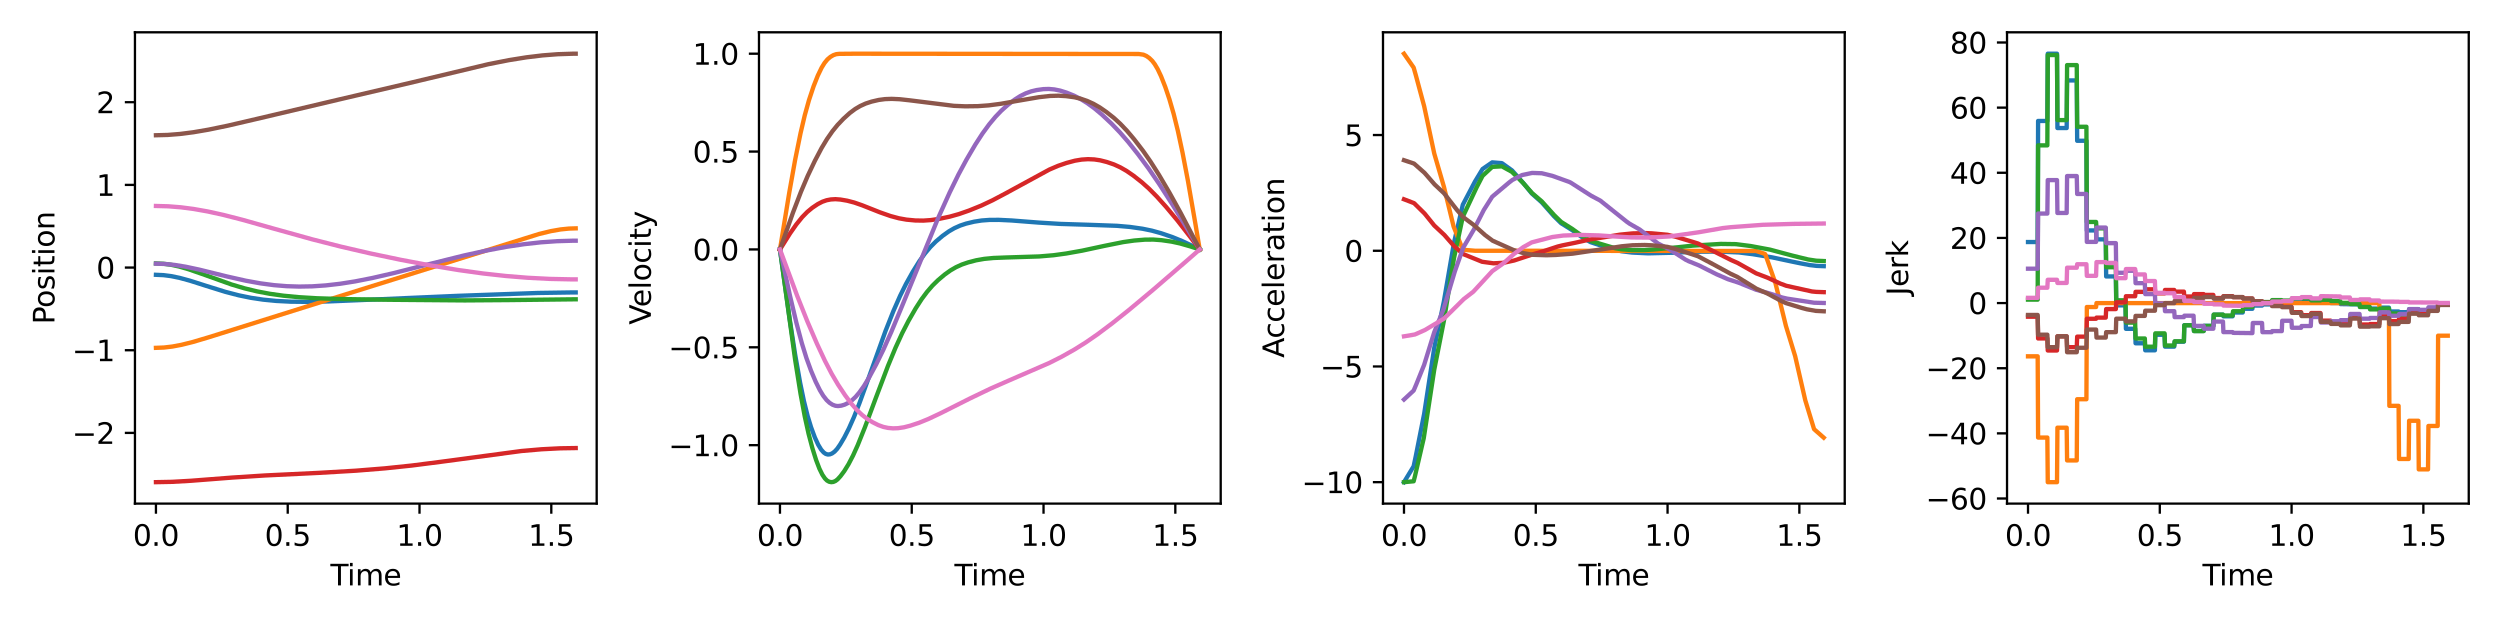 <?xml version="1.0" encoding="utf-8" standalone="no"?>
<!DOCTYPE svg PUBLIC "-//W3C//DTD SVG 1.1//EN"
  "http://www.w3.org/Graphics/SVG/1.1/DTD/svg11.dtd">
<svg xmlns:xlink="http://www.w3.org/1999/xlink" width="864pt" height="216pt" viewBox="0 0 864 216" xmlns="http://www.w3.org/2000/svg" version="1.1">
 <defs>
  <style type="text/css">*{stroke-linejoin: round; stroke-linecap: butt}</style>
 </defs>
 <g id="figure_1">
  <g id="patch_1">
   <path d="M 0 216 
L 864 216 
L 864 0 
L 0 0 
z
" style="fill: #ffffff"/>
  </g>
  <g id="axes_1">
   <g id="patch_2">
    <path d="M 46.64 174.04 
L 206.213 174.04 
L 206.213 11.159 
L 46.64 11.159 
z
" style="fill: #ffffff"/>
   </g>
   <g id="matplotlib.axis_1">
    <g id="xtick_1">
     <g id="line2d_1">
      <defs>
       <path id="m85aedbc8dd" d="M 0 0 
L 0 3.5 
" style="stroke: #000000; stroke-width: 0.8"/>
      </defs>
      <g>
       <use xlink:href="#m85aedbc8dd" x="53.893" y="174.04" style="stroke: #000000; stroke-width: 0.8"/>
      </g>
     </g>
     <g id="text_1">
      <!-- 0.0 -->
      <g transform="translate(45.942 188.638)scale(0.1 -0.1)">
       <defs>
        <path id="DejaVuSans-30" d="M 2034 4250 
Q 1547 4250 1301 3770 
Q 1056 3291 1056 2328 
Q 1056 1369 1301 889 
Q 1547 409 2034 409 
Q 2525 409 2770 889 
Q 3016 1369 3016 2328 
Q 3016 3291 2770 3770 
Q 2525 4250 2034 4250 
z
M 2034 4750 
Q 2819 4750 3233 4129 
Q 3647 3509 3647 2328 
Q 3647 1150 3233 529 
Q 2819 -91 2034 -91 
Q 1250 -91 836 529 
Q 422 1150 422 2328 
Q 422 3509 836 4129 
Q 1250 4750 2034 4750 
z
" transform="scale(0.016)"/>
        <path id="DejaVuSans-2e" d="M 684 794 
L 1344 794 
L 1344 0 
L 684 0 
L 684 794 
z
" transform="scale(0.016)"/>
       </defs>
       <use xlink:href="#DejaVuSans-30"/>
       <use xlink:href="#DejaVuSans-2e" x="63.623"/>
       <use xlink:href="#DejaVuSans-30" x="95.41"/>
      </g>
     </g>
    </g>
    <g id="xtick_2">
     <g id="line2d_2">
      <g>
       <use xlink:href="#m85aedbc8dd" x="99.438" y="174.04" style="stroke: #000000; stroke-width: 0.8"/>
      </g>
     </g>
     <g id="text_2">
      <!-- 0.5 -->
      <g transform="translate(91.486 188.638)scale(0.1 -0.1)">
       <defs>
        <path id="DejaVuSans-35" d="M 691 4666 
L 3169 4666 
L 3169 4134 
L 1269 4134 
L 1269 2991 
Q 1406 3038 1543 3061 
Q 1681 3084 1819 3084 
Q 2600 3084 3056 2656 
Q 3513 2228 3513 1497 
Q 3513 744 3044 326 
Q 2575 -91 1722 -91 
Q 1428 -91 1123 -41 
Q 819 9 494 109 
L 494 744 
Q 775 591 1075 516 
Q 1375 441 1709 441 
Q 2250 441 2565 725 
Q 2881 1009 2881 1497 
Q 2881 1984 2565 2268 
Q 2250 2553 1709 2553 
Q 1456 2553 1204 2497 
Q 953 2441 691 2322 
L 691 4666 
z
" transform="scale(0.016)"/>
       </defs>
       <use xlink:href="#DejaVuSans-30"/>
       <use xlink:href="#DejaVuSans-2e" x="63.623"/>
       <use xlink:href="#DejaVuSans-35" x="95.41"/>
      </g>
     </g>
    </g>
    <g id="xtick_3">
     <g id="line2d_3">
      <g>
       <use xlink:href="#m85aedbc8dd" x="144.982" y="174.04" style="stroke: #000000; stroke-width: 0.8"/>
      </g>
     </g>
     <g id="text_3">
      <!-- 1.0 -->
      <g transform="translate(137.031 188.638)scale(0.1 -0.1)">
       <defs>
        <path id="DejaVuSans-31" d="M 794 531 
L 1825 531 
L 1825 4091 
L 703 3866 
L 703 4441 
L 1819 4666 
L 2450 4666 
L 2450 531 
L 3481 531 
L 3481 0 
L 794 0 
L 794 531 
z
" transform="scale(0.016)"/>
       </defs>
       <use xlink:href="#DejaVuSans-31"/>
       <use xlink:href="#DejaVuSans-2e" x="63.623"/>
       <use xlink:href="#DejaVuSans-30" x="95.41"/>
      </g>
     </g>
    </g>
    <g id="xtick_4">
     <g id="line2d_4">
      <g>
       <use xlink:href="#m85aedbc8dd" x="190.527" y="174.04" style="stroke: #000000; stroke-width: 0.8"/>
      </g>
     </g>
     <g id="text_4">
      <!-- 1.5 -->
      <g transform="translate(182.576 188.638)scale(0.1 -0.1)">
       <use xlink:href="#DejaVuSans-31"/>
       <use xlink:href="#DejaVuSans-2e" x="63.623"/>
       <use xlink:href="#DejaVuSans-35" x="95.41"/>
      </g>
     </g>
    </g>
    <g id="text_5">
     <!-- Time -->
     <g transform="translate(114.193 202.317)scale(0.1 -0.1)">
      <defs>
       <path id="DejaVuSans-54" d="M -19 4666 
L 3928 4666 
L 3928 4134 
L 2272 4134 
L 2272 0 
L 1638 0 
L 1638 4134 
L -19 4134 
L -19 4666 
z
" transform="scale(0.016)"/>
       <path id="DejaVuSans-69" d="M 603 3500 
L 1178 3500 
L 1178 0 
L 603 0 
L 603 3500 
z
M 603 4863 
L 1178 4863 
L 1178 4134 
L 603 4134 
L 603 4863 
z
" transform="scale(0.016)"/>
       <path id="DejaVuSans-6d" d="M 3328 2828 
Q 3544 3216 3844 3400 
Q 4144 3584 4550 3584 
Q 5097 3584 5394 3201 
Q 5691 2819 5691 2113 
L 5691 0 
L 5113 0 
L 5113 2094 
Q 5113 2597 4934 2840 
Q 4756 3084 4391 3084 
Q 3944 3084 3684 2787 
Q 3425 2491 3425 1978 
L 3425 0 
L 2847 0 
L 2847 2094 
Q 2847 2600 2669 2842 
Q 2491 3084 2119 3084 
Q 1678 3084 1418 2786 
Q 1159 2488 1159 1978 
L 1159 0 
L 581 0 
L 581 3500 
L 1159 3500 
L 1159 2956 
Q 1356 3278 1631 3431 
Q 1906 3584 2284 3584 
Q 2666 3584 2933 3390 
Q 3200 3197 3328 2828 
z
" transform="scale(0.016)"/>
       <path id="DejaVuSans-65" d="M 3597 1894 
L 3597 1613 
L 953 1613 
Q 991 1019 1311 708 
Q 1631 397 2203 397 
Q 2534 397 2845 478 
Q 3156 559 3463 722 
L 3463 178 
Q 3153 47 2828 -22 
Q 2503 -91 2169 -91 
Q 1331 -91 842 396 
Q 353 884 353 1716 
Q 353 2575 817 3079 
Q 1281 3584 2069 3584 
Q 2775 3584 3186 3129 
Q 3597 2675 3597 1894 
z
M 3022 2063 
Q 3016 2534 2758 2815 
Q 2500 3097 2075 3097 
Q 1594 3097 1305 2825 
Q 1016 2553 972 2059 
L 3022 2063 
z
" transform="scale(0.016)"/>
      </defs>
      <use xlink:href="#DejaVuSans-54"/>
      <use xlink:href="#DejaVuSans-69" x="57.959"/>
      <use xlink:href="#DejaVuSans-6d" x="85.742"/>
      <use xlink:href="#DejaVuSans-65" x="183.154"/>
     </g>
    </g>
   </g>
   <g id="matplotlib.axis_2">
    <g id="ytick_1">
     <g id="line2d_5">
      <defs>
       <path id="mdb8a8d2203" d="M 0 0 
L -3.5 0 
" style="stroke: #000000; stroke-width: 0.8"/>
      </defs>
      <g>
       <use xlink:href="#mdb8a8d2203" x="46.64" y="149.611" style="stroke: #000000; stroke-width: 0.8"/>
      </g>
     </g>
     <g id="text_6">
      <!-- −2 -->
      <g transform="translate(24.898 153.41)scale(0.1 -0.1)">
       <defs>
        <path id="DejaVuSans-2212" d="M 678 2272 
L 4684 2272 
L 4684 1741 
L 678 1741 
L 678 2272 
z
" transform="scale(0.016)"/>
        <path id="DejaVuSans-32" d="M 1228 531 
L 3431 531 
L 3431 0 
L 469 0 
L 469 531 
Q 828 903 1448 1529 
Q 2069 2156 2228 2338 
Q 2531 2678 2651 2914 
Q 2772 3150 2772 3378 
Q 2772 3750 2511 3984 
Q 2250 4219 1831 4219 
Q 1534 4219 1204 4116 
Q 875 4013 500 3803 
L 500 4441 
Q 881 4594 1212 4672 
Q 1544 4750 1819 4750 
Q 2544 4750 2975 4387 
Q 3406 4025 3406 3419 
Q 3406 3131 3298 2873 
Q 3191 2616 2906 2266 
Q 2828 2175 2409 1742 
Q 1991 1309 1228 531 
z
" transform="scale(0.016)"/>
       </defs>
       <use xlink:href="#DejaVuSans-2212"/>
       <use xlink:href="#DejaVuSans-32" x="83.789"/>
      </g>
     </g>
    </g>
    <g id="ytick_2">
     <g id="line2d_6">
      <g>
       <use xlink:href="#mdb8a8d2203" x="46.64" y="121.039" style="stroke: #000000; stroke-width: 0.8"/>
      </g>
     </g>
     <g id="text_7">
      <!-- −1 -->
      <g transform="translate(24.898 124.838)scale(0.1 -0.1)">
       <use xlink:href="#DejaVuSans-2212"/>
       <use xlink:href="#DejaVuSans-31" x="83.789"/>
      </g>
     </g>
    </g>
    <g id="ytick_3">
     <g id="line2d_7">
      <g>
       <use xlink:href="#mdb8a8d2203" x="46.64" y="92.466" style="stroke: #000000; stroke-width: 0.8"/>
      </g>
     </g>
     <g id="text_8">
      <!-- 0 -->
      <g transform="translate(33.278 96.266)scale(0.1 -0.1)">
       <use xlink:href="#DejaVuSans-30"/>
      </g>
     </g>
    </g>
    <g id="ytick_4">
     <g id="line2d_8">
      <g>
       <use xlink:href="#mdb8a8d2203" x="46.64" y="63.894" style="stroke: #000000; stroke-width: 0.8"/>
      </g>
     </g>
     <g id="text_9">
      <!-- 1 -->
      <g transform="translate(33.278 67.693)scale(0.1 -0.1)">
       <use xlink:href="#DejaVuSans-31"/>
      </g>
     </g>
    </g>
    <g id="ytick_5">
     <g id="line2d_9">
      <g>
       <use xlink:href="#mdb8a8d2203" x="46.64" y="35.322" style="stroke: #000000; stroke-width: 0.8"/>
      </g>
     </g>
     <g id="text_10">
      <!-- 2 -->
      <g transform="translate(33.278 39.121)scale(0.1 -0.1)">
       <use xlink:href="#DejaVuSans-32"/>
      </g>
     </g>
    </g>
    <g id="text_11">
     <!-- Position -->
     <g transform="translate(18.818 112.064)rotate(-90)scale(0.1 -0.1)">
      <defs>
       <path id="DejaVuSans-50" d="M 1259 4147 
L 1259 2394 
L 2053 2394 
Q 2494 2394 2734 2622 
Q 2975 2850 2975 3272 
Q 2975 3691 2734 3919 
Q 2494 4147 2053 4147 
L 1259 4147 
z
M 628 4666 
L 2053 4666 
Q 2838 4666 3239 4311 
Q 3641 3956 3641 3272 
Q 3641 2581 3239 2228 
Q 2838 1875 2053 1875 
L 1259 1875 
L 1259 0 
L 628 0 
L 628 4666 
z
" transform="scale(0.016)"/>
       <path id="DejaVuSans-6f" d="M 1959 3097 
Q 1497 3097 1228 2736 
Q 959 2375 959 1747 
Q 959 1119 1226 758 
Q 1494 397 1959 397 
Q 2419 397 2687 759 
Q 2956 1122 2956 1747 
Q 2956 2369 2687 2733 
Q 2419 3097 1959 3097 
z
M 1959 3584 
Q 2709 3584 3137 3096 
Q 3566 2609 3566 1747 
Q 3566 888 3137 398 
Q 2709 -91 1959 -91 
Q 1206 -91 779 398 
Q 353 888 353 1747 
Q 353 2609 779 3096 
Q 1206 3584 1959 3584 
z
" transform="scale(0.016)"/>
       <path id="DejaVuSans-73" d="M 2834 3397 
L 2834 2853 
Q 2591 2978 2328 3040 
Q 2066 3103 1784 3103 
Q 1356 3103 1142 2972 
Q 928 2841 928 2578 
Q 928 2378 1081 2264 
Q 1234 2150 1697 2047 
L 1894 2003 
Q 2506 1872 2764 1633 
Q 3022 1394 3022 966 
Q 3022 478 2636 193 
Q 2250 -91 1575 -91 
Q 1294 -91 989 -36 
Q 684 19 347 128 
L 347 722 
Q 666 556 975 473 
Q 1284 391 1588 391 
Q 1994 391 2212 530 
Q 2431 669 2431 922 
Q 2431 1156 2273 1281 
Q 2116 1406 1581 1522 
L 1381 1569 
Q 847 1681 609 1914 
Q 372 2147 372 2553 
Q 372 3047 722 3315 
Q 1072 3584 1716 3584 
Q 2034 3584 2315 3537 
Q 2597 3491 2834 3397 
z
" transform="scale(0.016)"/>
       <path id="DejaVuSans-74" d="M 1172 4494 
L 1172 3500 
L 2356 3500 
L 2356 3053 
L 1172 3053 
L 1172 1153 
Q 1172 725 1289 603 
Q 1406 481 1766 481 
L 2356 481 
L 2356 0 
L 1766 0 
Q 1100 0 847 248 
Q 594 497 594 1153 
L 594 3053 
L 172 3053 
L 172 3500 
L 594 3500 
L 594 4494 
L 1172 4494 
z
" transform="scale(0.016)"/>
       <path id="DejaVuSans-6e" d="M 3513 2113 
L 3513 0 
L 2938 0 
L 2938 2094 
Q 2938 2591 2744 2837 
Q 2550 3084 2163 3084 
Q 1697 3084 1428 2787 
Q 1159 2491 1159 1978 
L 1159 0 
L 581 0 
L 581 3500 
L 1159 3500 
L 1159 2956 
Q 1366 3272 1645 3428 
Q 1925 3584 2291 3584 
Q 2894 3584 3203 3211 
Q 3513 2838 3513 2113 
z
" transform="scale(0.016)"/>
      </defs>
      <use xlink:href="#DejaVuSans-50"/>
      <use xlink:href="#DejaVuSans-6f" x="56.678"/>
      <use xlink:href="#DejaVuSans-73" x="117.859"/>
      <use xlink:href="#DejaVuSans-69" x="169.959"/>
      <use xlink:href="#DejaVuSans-74" x="197.742"/>
      <use xlink:href="#DejaVuSans-69" x="236.951"/>
      <use xlink:href="#DejaVuSans-6f" x="264.734"/>
      <use xlink:href="#DejaVuSans-6e" x="325.916"/>
     </g>
    </g>
   </g>
   <g id="line2d_10">
    <path d="M 53.893 94.973 
L 56.507 95.089 
L 59.121 95.426 
L 62.025 96.023 
L 65.655 97.009 
L 71.173 98.771 
L 77.853 100.853 
L 82.5 102.061 
L 86.711 102.924 
L 90.922 103.556 
L 95.424 103.999 
L 100.361 104.255 
L 106.024 104.323 
L 113.43 104.176 
L 125.192 103.685 
L 158.3 102.237 
L 185.89 101.25 
L 197.071 101.074 
L 198.959 101.07 
L 198.959 101.07 
" clip-path="url(#p8e6ddfa954)" style="fill: none; stroke: #1f77b4; stroke-width: 1.5; stroke-linecap: square"/>
   </g>
   <g id="line2d_11">
    <path d="M 53.893 120.215 
L 56.652 120.105 
L 59.557 119.765 
L 62.751 119.163 
L 66.672 118.183 
L 72.045 116.587 
L 113.865 103.472 
L 186.326 80.859 
L 190.392 79.877 
L 193.732 79.291 
L 196.636 78.995 
L 198.959 78.921 
L 198.959 78.921 
" clip-path="url(#p8e6ddfa954)" style="fill: none; stroke: #ff7f0e; stroke-width: 1.5; stroke-linecap: square"/>
   </g>
   <g id="line2d_12">
    <path d="M 53.893 91.04 
L 56.507 91.158 
L 59.121 91.508 
L 61.88 92.105 
L 65.22 93.073 
L 69.576 94.589 
L 80.031 98.325 
L 84.533 99.658 
L 88.889 100.712 
L 93.246 101.534 
L 97.892 102.185 
L 103.12 102.693 
L 109.509 103.077 
L 117.931 103.346 
L 134.34 103.597 
L 160.623 103.82 
L 175.725 103.705 
L 198.959 103.436 
L 198.959 103.436 
" clip-path="url(#p8e6ddfa954)" style="fill: none; stroke: #2ca02c; stroke-width: 1.5; stroke-linecap: square"/>
   </g>
   <g id="line2d_13">
    <path d="M 53.893 166.636 
L 59.411 166.525 
L 65.946 166.157 
L 80.322 165.041 
L 91.503 164.323 
L 110.09 163.425 
L 123.014 162.669 
L 133.033 161.861 
L 142.327 160.886 
L 152.346 159.6 
L 180.227 155.865 
L 187.197 155.263 
L 193.586 154.935 
L 198.959 154.847 
L 198.959 154.847 
" clip-path="url(#p8e6ddfa954)" style="fill: none; stroke: #d62728; stroke-width: 1.5; stroke-linecap: square"/>
   </g>
   <g id="line2d_14">
    <path d="M 53.893 91.119 
L 57.088 91.23 
L 60.428 91.57 
L 64.203 92.184 
L 68.85 93.178 
L 78.434 95.544 
L 84.968 97.018 
L 90.051 97.935 
L 94.698 98.548 
L 99.054 98.904 
L 103.41 99.04 
L 107.912 98.956 
L 112.559 98.641 
L 117.496 98.075 
L 122.723 97.25 
L 128.677 96.077 
L 135.938 94.409 
L 147.409 91.506 
L 160.333 88.296 
L 168.174 86.577 
L 174.999 85.306 
L 181.098 84.392 
L 186.907 83.745 
L 192.425 83.354 
L 197.798 83.194 
L 198.959 83.189 
L 198.959 83.189 
" clip-path="url(#p8e6ddfa954)" style="fill: none; stroke: #9467bd; stroke-width: 1.5; stroke-linecap: square"/>
   </g>
   <g id="line2d_15">
    <path d="M 53.893 46.743 
L 57.959 46.633 
L 62.17 46.299 
L 66.817 45.706 
L 72.045 44.812 
L 78.724 43.431 
L 88.599 41.131 
L 116.77 34.481 
L 141.746 28.636 
L 168.755 22.188 
L 175.871 20.786 
L 181.97 19.807 
L 187.488 19.143 
L 192.715 18.737 
L 197.798 18.569 
L 198.959 18.563 
L 198.959 18.563 
" clip-path="url(#p8e6ddfa954)" style="fill: none; stroke: #8c564b; stroke-width: 1.5; stroke-linecap: square"/>
   </g>
   <g id="line2d_16">
    <path d="M 53.893 71.183 
L 58.104 71.295 
L 62.461 71.641 
L 66.962 72.226 
L 71.754 73.076 
L 77.272 74.291 
L 83.807 75.969 
L 94.262 78.916 
L 107.912 82.714 
L 117.931 85.262 
L 127.951 87.579 
L 138.551 89.801 
L 149.152 91.798 
L 158.591 93.355 
L 167.013 94.522 
L 174.854 95.386 
L 182.405 95.998 
L 189.956 96.387 
L 197.362 96.545 
L 198.959 96.551 
L 198.959 96.551 
" clip-path="url(#p8e6ddfa954)" style="fill: none; stroke: #e377c2; stroke-width: 1.5; stroke-linecap: square"/>
   </g>
   <g id="patch_3">
    <path d="M 46.64 174.04 
L 46.64 11.159 
" style="fill: none; stroke: #000000; stroke-width: 0.8; stroke-linejoin: miter; stroke-linecap: square"/>
   </g>
   <g id="patch_4">
    <path d="M 206.213 174.04 
L 206.213 11.159 
" style="fill: none; stroke: #000000; stroke-width: 0.8; stroke-linejoin: miter; stroke-linecap: square"/>
   </g>
   <g id="patch_5">
    <path d="M 46.64 174.04 
L 206.213 174.04 
" style="fill: none; stroke: #000000; stroke-width: 0.8; stroke-linejoin: miter; stroke-linecap: square"/>
   </g>
   <g id="patch_6">
    <path d="M 46.64 11.159 
L 206.213 11.159 
" style="fill: none; stroke: #000000; stroke-width: 0.8; stroke-linejoin: miter; stroke-linecap: square"/>
   </g>
  </g>
  <g id="axes_2">
   <g id="patch_7">
    <path d="M 262.303 174.04 
L 421.875 174.04 
L 421.875 11.159 
L 262.303 11.159 
z
" style="fill: #ffffff"/>
   </g>
   <g id="matplotlib.axis_3">
    <g id="xtick_5">
     <g id="line2d_17">
      <g>
       <use xlink:href="#m85aedbc8dd" x="269.556" y="174.04" style="stroke: #000000; stroke-width: 0.8"/>
      </g>
     </g>
     <g id="text_12">
      <!-- 0.0 -->
      <g transform="translate(261.604 188.638)scale(0.1 -0.1)">
       <use xlink:href="#DejaVuSans-30"/>
       <use xlink:href="#DejaVuSans-2e" x="63.623"/>
       <use xlink:href="#DejaVuSans-30" x="95.41"/>
      </g>
     </g>
    </g>
    <g id="xtick_6">
     <g id="line2d_18">
      <g>
       <use xlink:href="#m85aedbc8dd" x="315.1" y="174.04" style="stroke: #000000; stroke-width: 0.8"/>
      </g>
     </g>
     <g id="text_13">
      <!-- 0.5 -->
      <g transform="translate(307.149 188.638)scale(0.1 -0.1)">
       <use xlink:href="#DejaVuSans-30"/>
       <use xlink:href="#DejaVuSans-2e" x="63.623"/>
       <use xlink:href="#DejaVuSans-35" x="95.41"/>
      </g>
     </g>
    </g>
    <g id="xtick_7">
     <g id="line2d_19">
      <g>
       <use xlink:href="#m85aedbc8dd" x="360.645" y="174.04" style="stroke: #000000; stroke-width: 0.8"/>
      </g>
     </g>
     <g id="text_14">
      <!-- 1.0 -->
      <g transform="translate(352.693 188.638)scale(0.1 -0.1)">
       <use xlink:href="#DejaVuSans-31"/>
       <use xlink:href="#DejaVuSans-2e" x="63.623"/>
       <use xlink:href="#DejaVuSans-30" x="95.41"/>
      </g>
     </g>
    </g>
    <g id="xtick_8">
     <g id="line2d_20">
      <g>
       <use xlink:href="#m85aedbc8dd" x="406.19" y="174.04" style="stroke: #000000; stroke-width: 0.8"/>
      </g>
     </g>
     <g id="text_15">
      <!-- 1.5 -->
      <g transform="translate(398.238 188.638)scale(0.1 -0.1)">
       <use xlink:href="#DejaVuSans-31"/>
       <use xlink:href="#DejaVuSans-2e" x="63.623"/>
       <use xlink:href="#DejaVuSans-35" x="95.41"/>
      </g>
     </g>
    </g>
    <g id="text_16">
     <!-- Time -->
     <g transform="translate(329.855 202.317)scale(0.1 -0.1)">
      <use xlink:href="#DejaVuSans-54"/>
      <use xlink:href="#DejaVuSans-69" x="57.959"/>
      <use xlink:href="#DejaVuSans-6d" x="85.742"/>
      <use xlink:href="#DejaVuSans-65" x="183.154"/>
     </g>
    </g>
   </g>
   <g id="matplotlib.axis_4">
    <g id="ytick_6">
     <g id="line2d_21">
      <g>
       <use xlink:href="#mdb8a8d2203" x="262.303" y="153.854" style="stroke: #000000; stroke-width: 0.8"/>
      </g>
     </g>
     <g id="text_17">
      <!-- −1.0 -->
      <g transform="translate(231.02 157.653)scale(0.1 -0.1)">
       <use xlink:href="#DejaVuSans-2212"/>
       <use xlink:href="#DejaVuSans-31" x="83.789"/>
       <use xlink:href="#DejaVuSans-2e" x="147.412"/>
       <use xlink:href="#DejaVuSans-30" x="179.199"/>
      </g>
     </g>
    </g>
    <g id="ytick_7">
     <g id="line2d_22">
      <g>
       <use xlink:href="#mdb8a8d2203" x="262.303" y="120.031" style="stroke: #000000; stroke-width: 0.8"/>
      </g>
     </g>
     <g id="text_18">
      <!-- −0.5 -->
      <g transform="translate(231.02 123.83)scale(0.1 -0.1)">
       <use xlink:href="#DejaVuSans-2212"/>
       <use xlink:href="#DejaVuSans-30" x="83.789"/>
       <use xlink:href="#DejaVuSans-2e" x="147.412"/>
       <use xlink:href="#DejaVuSans-35" x="179.199"/>
      </g>
     </g>
    </g>
    <g id="ytick_8">
     <g id="line2d_23">
      <g>
       <use xlink:href="#mdb8a8d2203" x="262.303" y="86.208" style="stroke: #000000; stroke-width: 0.8"/>
      </g>
     </g>
     <g id="text_19">
      <!-- 0.0 -->
      <g transform="translate(239.399 90.008)scale(0.1 -0.1)">
       <use xlink:href="#DejaVuSans-30"/>
       <use xlink:href="#DejaVuSans-2e" x="63.623"/>
       <use xlink:href="#DejaVuSans-30" x="95.41"/>
      </g>
     </g>
    </g>
    <g id="ytick_9">
     <g id="line2d_24">
      <g>
       <use xlink:href="#mdb8a8d2203" x="262.303" y="52.386" style="stroke: #000000; stroke-width: 0.8"/>
      </g>
     </g>
     <g id="text_20">
      <!-- 0.5 -->
      <g transform="translate(239.399 56.185)scale(0.1 -0.1)">
       <use xlink:href="#DejaVuSans-30"/>
       <use xlink:href="#DejaVuSans-2e" x="63.623"/>
       <use xlink:href="#DejaVuSans-35" x="95.41"/>
      </g>
     </g>
    </g>
    <g id="ytick_10">
     <g id="line2d_25">
      <g>
       <use xlink:href="#mdb8a8d2203" x="262.303" y="18.563" style="stroke: #000000; stroke-width: 0.8"/>
      </g>
     </g>
     <g id="text_21">
      <!-- 1.0 -->
      <g transform="translate(239.399 22.362)scale(0.1 -0.1)">
       <use xlink:href="#DejaVuSans-31"/>
       <use xlink:href="#DejaVuSans-2e" x="63.623"/>
       <use xlink:href="#DejaVuSans-30" x="95.41"/>
      </g>
     </g>
    </g>
    <g id="text_22">
     <!-- Velocity -->
     <g transform="translate(224.94 112.215)rotate(-90)scale(0.1 -0.1)">
      <defs>
       <path id="DejaVuSans-56" d="M 1831 0 
L 50 4666 
L 709 4666 
L 2188 738 
L 3669 4666 
L 4325 4666 
L 2547 0 
L 1831 0 
z
" transform="scale(0.016)"/>
       <path id="DejaVuSans-6c" d="M 603 4863 
L 1178 4863 
L 1178 0 
L 603 0 
L 603 4863 
z
" transform="scale(0.016)"/>
       <path id="DejaVuSans-63" d="M 3122 3366 
L 3122 2828 
Q 2878 2963 2633 3030 
Q 2388 3097 2138 3097 
Q 1578 3097 1268 2742 
Q 959 2388 959 1747 
Q 959 1106 1268 751 
Q 1578 397 2138 397 
Q 2388 397 2633 464 
Q 2878 531 3122 666 
L 3122 134 
Q 2881 22 2623 -34 
Q 2366 -91 2075 -91 
Q 1284 -91 818 406 
Q 353 903 353 1747 
Q 353 2603 823 3093 
Q 1294 3584 2113 3584 
Q 2378 3584 2631 3529 
Q 2884 3475 3122 3366 
z
" transform="scale(0.016)"/>
       <path id="DejaVuSans-79" d="M 2059 -325 
Q 1816 -950 1584 -1140 
Q 1353 -1331 966 -1331 
L 506 -1331 
L 506 -850 
L 844 -850 
Q 1081 -850 1212 -737 
Q 1344 -625 1503 -206 
L 1606 56 
L 191 3500 
L 800 3500 
L 1894 763 
L 2988 3500 
L 3597 3500 
L 2059 -325 
z
" transform="scale(0.016)"/>
      </defs>
      <use xlink:href="#DejaVuSans-56"/>
      <use xlink:href="#DejaVuSans-65" x="60.658"/>
      <use xlink:href="#DejaVuSans-6c" x="122.182"/>
      <use xlink:href="#DejaVuSans-6f" x="149.965"/>
      <use xlink:href="#DejaVuSans-63" x="211.146"/>
      <use xlink:href="#DejaVuSans-69" x="266.127"/>
      <use xlink:href="#DejaVuSans-74" x="293.91"/>
      <use xlink:href="#DejaVuSans-79" x="333.119"/>
     </g>
    </g>
   </g>
   <g id="line2d_26">
    <path d="M 269.556 86.208 
L 272.896 110.159 
L 274.783 122.421 
L 276.526 132.294 
L 277.833 138.601 
L 279.14 143.842 
L 280.301 147.642 
L 281.608 151.18 
L 282.77 153.697 
L 283.786 155.382 
L 284.658 156.372 
L 285.384 156.874 
L 286.11 157.082 
L 286.836 157.009 
L 287.562 156.714 
L 288.433 156.078 
L 289.305 155.134 
L 290.321 153.673 
L 291.773 151.222 
L 293.37 148.083 
L 295.113 144.17 
L 297.001 139.395 
L 300.05 131.027 
L 306.004 114.457 
L 308.763 107.489 
L 311.086 102.217 
L 313.119 98.116 
L 315.443 93.946 
L 317.766 90.221 
L 319.654 87.605 
L 321.541 85.366 
L 323.429 83.473 
L 325.752 81.514 
L 327.931 79.956 
L 329.818 78.866 
L 331.851 77.954 
L 333.884 77.278 
L 336.643 76.615 
L 339.257 76.202 
L 342.016 75.998 
L 345.211 75.984 
L 349.567 76.194 
L 359.006 76.928 
L 366.412 77.382 
L 375.996 77.681 
L 386.015 78.041 
L 390.517 78.431 
L 394.873 79.052 
L 398.068 79.71 
L 401.262 80.593 
L 405.183 81.934 
L 408.523 83.302 
L 412.734 85.281 
L 414.622 86.208 
L 414.622 86.208 
" clip-path="url(#pe52ca97c90)" style="fill: none; stroke: #1f77b4; stroke-width: 1.5; stroke-linecap: square"/>
   </g>
   <g id="line2d_27">
    <path d="M 269.556 86.208 
L 272.75 66.688 
L 274.783 55.324 
L 276.671 46.021 
L 278.123 39.853 
L 279.575 34.63 
L 281.173 29.824 
L 282.625 26.146 
L 283.932 23.43 
L 284.948 21.777 
L 285.965 20.53 
L 286.981 19.667 
L 287.998 19.068 
L 289.014 18.719 
L 290.031 18.611 
L 295.258 18.563 
L 393.566 18.663 
L 395.163 18.896 
L 396.18 19.339 
L 397.196 20.047 
L 398.213 21.036 
L 399.084 22.186 
L 400.101 23.902 
L 401.262 26.357 
L 402.714 30.047 
L 404.167 34.358 
L 405.619 39.366 
L 407.071 45.246 
L 408.668 52.693 
L 410.556 62.547 
L 413.17 77.584 
L 414.622 86.208 
L 414.622 86.208 
" clip-path="url(#pe52ca97c90)" style="fill: none; stroke: #ff7f0e; stroke-width: 1.5; stroke-linecap: square"/>
   </g>
   <g id="line2d_28">
    <path d="M 269.556 86.208 
L 274.783 124.249 
L 276.671 136.113 
L 278.123 143.935 
L 279.43 149.855 
L 280.737 154.806 
L 282.044 158.971 
L 283.206 162.014 
L 284.222 164.078 
L 285.093 165.358 
L 285.819 166.079 
L 286.545 166.487 
L 287.272 166.635 
L 287.998 166.549 
L 288.724 166.232 
L 289.45 165.681 
L 290.466 164.573 
L 291.773 162.821 
L 293.225 160.468 
L 294.823 157.407 
L 296.42 153.869 
L 298.888 147.729 
L 302.664 137.593 
L 306.875 126.481 
L 309.489 120.171 
L 311.812 115.102 
L 313.99 110.877 
L 316.459 106.572 
L 318.492 103.417 
L 320.38 100.88 
L 322.267 98.698 
L 324.155 96.849 
L 326.479 94.885 
L 328.512 93.432 
L 330.399 92.34 
L 332.432 91.415 
L 334.61 90.673 
L 337.369 89.956 
L 340.128 89.47 
L 343.323 89.157 
L 347.825 88.981 
L 359.151 88.626 
L 364.088 88.211 
L 368.445 87.615 
L 373.963 86.633 
L 381.659 84.98 
L 388.193 83.663 
L 391.969 83.131 
L 395.744 82.815 
L 398.648 82.799 
L 401.407 83.004 
L 404.893 83.506 
L 407.797 84.135 
L 411.427 85.175 
L 414.622 86.208 
L 414.622 86.208 
" clip-path="url(#pe52ca97c90)" style="fill: none; stroke: #2ca02c; stroke-width: 1.5; stroke-linecap: square"/>
   </g>
   <g id="line2d_29">
    <path d="M 269.556 86.208 
L 273.041 80.658 
L 275.219 77.541 
L 277.252 75.025 
L 278.995 73.243 
L 280.737 71.802 
L 282.625 70.535 
L 284.222 69.712 
L 285.674 69.207 
L 287.126 68.928 
L 288.724 68.834 
L 290.466 68.965 
L 292.79 69.361 
L 295.258 70.007 
L 298.017 70.969 
L 304.116 73.384 
L 307.746 74.657 
L 310.651 75.436 
L 313.264 75.905 
L 316.314 76.196 
L 319.073 76.242 
L 321.687 76.062 
L 324.591 75.636 
L 328.221 74.877 
L 331.416 73.979 
L 334.901 72.765 
L 339.112 71.058 
L 343.033 69.212 
L 347.534 66.833 
L 362.636 58.614 
L 365.686 57.305 
L 368.59 56.309 
L 371.494 55.536 
L 373.817 55.149 
L 375.996 55.009 
L 378.174 55.1 
L 380.207 55.404 
L 382.53 55.992 
L 384.999 56.837 
L 387.177 57.832 
L 389.355 59.079 
L 391.678 60.679 
L 394.583 62.964 
L 397.051 65.168 
L 399.81 67.945 
L 403.005 71.503 
L 406.926 76.197 
L 411.282 81.79 
L 414.622 86.208 
L 414.622 86.208 
" clip-path="url(#pe52ca97c90)" style="fill: none; stroke: #d62728; stroke-width: 1.5; stroke-linecap: square"/>
   </g>
   <g id="line2d_30">
    <path d="M 269.556 86.208 
L 273.041 102.323 
L 275.219 111.504 
L 277.107 118.573 
L 278.704 123.74 
L 280.301 128.138 
L 281.899 131.921 
L 283.351 134.857 
L 284.513 136.772 
L 285.674 138.259 
L 286.691 139.209 
L 287.707 139.864 
L 288.724 140.237 
L 289.595 140.332 
L 290.757 140.192 
L 291.918 139.842 
L 293.225 139.202 
L 294.387 138.387 
L 295.694 137.165 
L 297.001 135.625 
L 298.598 133.377 
L 300.341 130.495 
L 302.809 125.926 
L 305.278 120.885 
L 308.037 114.697 
L 311.667 105.975 
L 324.3 75.176 
L 328.221 66.486 
L 331.271 60.27 
L 334.03 55.146 
L 337.079 49.949 
L 339.548 46.141 
L 341.871 42.963 
L 344.049 40.349 
L 346.082 38.229 
L 348.26 36.288 
L 350.729 34.39 
L 352.617 33.193 
L 354.504 32.256 
L 356.392 31.571 
L 358.28 31.123 
L 360.603 30.8 
L 362.491 30.744 
L 364.379 30.908 
L 366.412 31.319 
L 368.59 32.006 
L 371.204 33.064 
L 373.382 34.172 
L 375.705 35.605 
L 378.174 37.396 
L 380.788 39.581 
L 384.127 42.717 
L 387.032 45.737 
L 389.936 49.082 
L 393.276 53.282 
L 396.906 58.176 
L 400.536 63.467 
L 405.328 70.899 
L 410.556 79.415 
L 414.622 86.208 
L 414.622 86.208 
" clip-path="url(#pe52ca97c90)" style="fill: none; stroke: #9467bd; stroke-width: 1.5; stroke-linecap: square"/>
   </g>
   <g id="line2d_31">
    <path d="M 269.556 86.208 
L 274.057 73.46 
L 276.816 66.271 
L 279.14 60.803 
L 281.608 55.595 
L 283.932 51.176 
L 285.819 48.041 
L 287.707 45.335 
L 289.45 43.193 
L 291.483 41.058 
L 293.661 39.08 
L 295.549 37.672 
L 297.291 36.642 
L 299.179 35.782 
L 301.212 35.119 
L 303.68 34.542 
L 305.859 34.252 
L 308.182 34.166 
L 310.941 34.29 
L 314.426 34.675 
L 329.673 36.579 
L 333.594 36.741 
L 337.95 36.683 
L 341.726 36.409 
L 345.792 35.88 
L 351.455 34.889 
L 359.151 33.575 
L 362.927 33.156 
L 365.831 33.072 
L 368.445 33.223 
L 371.349 33.617 
L 373.527 34.131 
L 375.705 34.874 
L 377.883 35.863 
L 380.061 37.111 
L 382.385 38.715 
L 384.999 40.781 
L 387.177 42.781 
L 389.5 45.222 
L 391.969 48.149 
L 395.018 52.114 
L 397.632 55.865 
L 400.536 60.431 
L 404.167 66.602 
L 408.087 73.689 
L 413.315 83.674 
L 414.622 86.208 
L 414.622 86.208 
" clip-path="url(#pe52ca97c90)" style="fill: none; stroke: #8c564b; stroke-width: 1.5; stroke-linecap: square"/>
   </g>
   <g id="line2d_32">
    <path d="M 269.556 86.208 
L 275.509 102.243 
L 278.995 111.009 
L 282.334 118.781 
L 285.093 124.695 
L 287.417 129.158 
L 289.595 132.872 
L 292.064 136.597 
L 294.242 139.519 
L 296.129 141.677 
L 297.872 143.345 
L 299.614 144.709 
L 301.502 145.889 
L 303.535 146.91 
L 305.278 147.536 
L 306.875 147.883 
L 308.618 148.039 
L 310.36 147.978 
L 312.393 147.676 
L 314.571 147.119 
L 317.621 146.113 
L 320.815 144.814 
L 325.026 142.834 
L 335.191 137.723 
L 342.307 134.304 
L 348.841 131.432 
L 362.636 125.439 
L 366.847 123.317 
L 371.349 120.783 
L 375.269 118.327 
L 379.335 115.512 
L 384.418 111.699 
L 390.081 107.188 
L 398.358 100.279 
L 409.975 90.266 
L 414.622 86.208 
L 414.622 86.208 
" clip-path="url(#pe52ca97c90)" style="fill: none; stroke: #e377c2; stroke-width: 1.5; stroke-linecap: square"/>
   </g>
   <g id="patch_8">
    <path d="M 262.303 174.04 
L 262.303 11.159 
" style="fill: none; stroke: #000000; stroke-width: 0.8; stroke-linejoin: miter; stroke-linecap: square"/>
   </g>
   <g id="patch_9">
    <path d="M 421.875 174.04 
L 421.875 11.159 
" style="fill: none; stroke: #000000; stroke-width: 0.8; stroke-linejoin: miter; stroke-linecap: square"/>
   </g>
   <g id="patch_10">
    <path d="M 262.303 174.04 
L 421.875 174.04 
" style="fill: none; stroke: #000000; stroke-width: 0.8; stroke-linejoin: miter; stroke-linecap: square"/>
   </g>
   <g id="patch_11">
    <path d="M 262.303 11.159 
L 421.875 11.159 
" style="fill: none; stroke: #000000; stroke-width: 0.8; stroke-linejoin: miter; stroke-linecap: square"/>
   </g>
  </g>
  <g id="axes_3">
   <g id="patch_12">
    <path d="M 477.965 174.04 
L 637.538 174.04 
L 637.538 11.159 
L 477.965 11.159 
z
" style="fill: #ffffff"/>
   </g>
   <g id="matplotlib.axis_5">
    <g id="xtick_9">
     <g id="line2d_33">
      <g>
       <use xlink:href="#m85aedbc8dd" x="485.218" y="174.04" style="stroke: #000000; stroke-width: 0.8"/>
      </g>
     </g>
     <g id="text_23">
      <!-- 0.0 -->
      <g transform="translate(477.267 188.638)scale(0.1 -0.1)">
       <use xlink:href="#DejaVuSans-30"/>
       <use xlink:href="#DejaVuSans-2e" x="63.623"/>
       <use xlink:href="#DejaVuSans-30" x="95.41"/>
      </g>
     </g>
    </g>
    <g id="xtick_10">
     <g id="line2d_34">
      <g>
       <use xlink:href="#m85aedbc8dd" x="530.763" y="174.04" style="stroke: #000000; stroke-width: 0.8"/>
      </g>
     </g>
     <g id="text_24">
      <!-- 0.5 -->
      <g transform="translate(522.811 188.638)scale(0.1 -0.1)">
       <use xlink:href="#DejaVuSans-30"/>
       <use xlink:href="#DejaVuSans-2e" x="63.623"/>
       <use xlink:href="#DejaVuSans-35" x="95.41"/>
      </g>
     </g>
    </g>
    <g id="xtick_11">
     <g id="line2d_35">
      <g>
       <use xlink:href="#m85aedbc8dd" x="576.307" y="174.04" style="stroke: #000000; stroke-width: 0.8"/>
      </g>
     </g>
     <g id="text_25">
      <!-- 1.0 -->
      <g transform="translate(568.356 188.638)scale(0.1 -0.1)">
       <use xlink:href="#DejaVuSans-31"/>
       <use xlink:href="#DejaVuSans-2e" x="63.623"/>
       <use xlink:href="#DejaVuSans-30" x="95.41"/>
      </g>
     </g>
    </g>
    <g id="xtick_12">
     <g id="line2d_36">
      <g>
       <use xlink:href="#m85aedbc8dd" x="621.852" y="174.04" style="stroke: #000000; stroke-width: 0.8"/>
      </g>
     </g>
     <g id="text_26">
      <!-- 1.5 -->
      <g transform="translate(613.901 188.638)scale(0.1 -0.1)">
       <use xlink:href="#DejaVuSans-31"/>
       <use xlink:href="#DejaVuSans-2e" x="63.623"/>
       <use xlink:href="#DejaVuSans-35" x="95.41"/>
      </g>
     </g>
    </g>
    <g id="text_27">
     <!-- Time -->
     <g transform="translate(545.518 202.317)scale(0.1 -0.1)">
      <use xlink:href="#DejaVuSans-54"/>
      <use xlink:href="#DejaVuSans-69" x="57.959"/>
      <use xlink:href="#DejaVuSans-6d" x="85.742"/>
      <use xlink:href="#DejaVuSans-65" x="183.154"/>
     </g>
    </g>
   </g>
   <g id="matplotlib.axis_6">
    <g id="ytick_11">
     <g id="line2d_37">
      <g>
       <use xlink:href="#mdb8a8d2203" x="477.965" y="166.636" style="stroke: #000000; stroke-width: 0.8"/>
      </g>
     </g>
     <g id="text_28">
      <!-- −10 -->
      <g transform="translate(449.86 170.436)scale(0.1 -0.1)">
       <use xlink:href="#DejaVuSans-2212"/>
       <use xlink:href="#DejaVuSans-31" x="83.789"/>
       <use xlink:href="#DejaVuSans-30" x="147.412"/>
      </g>
     </g>
    </g>
    <g id="ytick_12">
     <g id="line2d_38">
      <g>
       <use xlink:href="#mdb8a8d2203" x="477.965" y="126.648" style="stroke: #000000; stroke-width: 0.8"/>
      </g>
     </g>
     <g id="text_29">
      <!-- −5 -->
      <g transform="translate(456.223 130.447)scale(0.1 -0.1)">
       <use xlink:href="#DejaVuSans-2212"/>
       <use xlink:href="#DejaVuSans-35" x="83.789"/>
      </g>
     </g>
    </g>
    <g id="ytick_13">
     <g id="line2d_39">
      <g>
       <use xlink:href="#mdb8a8d2203" x="477.965" y="86.66" style="stroke: #000000; stroke-width: 0.8"/>
      </g>
     </g>
     <g id="text_30">
      <!-- 0 -->
      <g transform="translate(464.603 90.459)scale(0.1 -0.1)">
       <use xlink:href="#DejaVuSans-30"/>
      </g>
     </g>
    </g>
    <g id="ytick_14">
     <g id="line2d_40">
      <g>
       <use xlink:href="#mdb8a8d2203" x="477.965" y="46.672" style="stroke: #000000; stroke-width: 0.8"/>
      </g>
     </g>
     <g id="text_31">
      <!-- 5 -->
      <g transform="translate(464.603 50.471)scale(0.1 -0.1)">
       <use xlink:href="#DejaVuSans-35"/>
      </g>
     </g>
    </g>
    <g id="text_32">
     <!-- Acceleration -->
     <g transform="translate(443.781 123.67)rotate(-90)scale(0.1 -0.1)">
      <defs>
       <path id="DejaVuSans-41" d="M 2188 4044 
L 1331 1722 
L 3047 1722 
L 2188 4044 
z
M 1831 4666 
L 2547 4666 
L 4325 0 
L 3669 0 
L 3244 1197 
L 1141 1197 
L 716 0 
L 50 0 
L 1831 4666 
z
" transform="scale(0.016)"/>
       <path id="DejaVuSans-72" d="M 2631 2963 
Q 2534 3019 2420 3045 
Q 2306 3072 2169 3072 
Q 1681 3072 1420 2755 
Q 1159 2438 1159 1844 
L 1159 0 
L 581 0 
L 581 3500 
L 1159 3500 
L 1159 2956 
Q 1341 3275 1631 3429 
Q 1922 3584 2338 3584 
Q 2397 3584 2469 3576 
Q 2541 3569 2628 3553 
L 2631 2963 
z
" transform="scale(0.016)"/>
       <path id="DejaVuSans-61" d="M 2194 1759 
Q 1497 1759 1228 1600 
Q 959 1441 959 1056 
Q 959 750 1161 570 
Q 1363 391 1709 391 
Q 2188 391 2477 730 
Q 2766 1069 2766 1631 
L 2766 1759 
L 2194 1759 
z
M 3341 1997 
L 3341 0 
L 2766 0 
L 2766 531 
Q 2569 213 2275 61 
Q 1981 -91 1556 -91 
Q 1019 -91 701 211 
Q 384 513 384 1019 
Q 384 1609 779 1909 
Q 1175 2209 1959 2209 
L 2766 2209 
L 2766 2266 
Q 2766 2663 2505 2880 
Q 2244 3097 1772 3097 
Q 1472 3097 1187 3025 
Q 903 2953 641 2809 
L 641 3341 
Q 956 3463 1253 3523 
Q 1550 3584 1831 3584 
Q 2591 3584 2966 3190 
Q 3341 2797 3341 1997 
z
" transform="scale(0.016)"/>
      </defs>
      <use xlink:href="#DejaVuSans-41"/>
      <use xlink:href="#DejaVuSans-63" x="66.658"/>
      <use xlink:href="#DejaVuSans-63" x="121.639"/>
      <use xlink:href="#DejaVuSans-65" x="176.619"/>
      <use xlink:href="#DejaVuSans-6c" x="238.143"/>
      <use xlink:href="#DejaVuSans-65" x="265.926"/>
      <use xlink:href="#DejaVuSans-72" x="327.449"/>
      <use xlink:href="#DejaVuSans-61" x="368.562"/>
      <use xlink:href="#DejaVuSans-74" x="429.842"/>
      <use xlink:href="#DejaVuSans-69" x="469.051"/>
      <use xlink:href="#DejaVuSans-6f" x="496.834"/>
      <use xlink:href="#DejaVuSans-6e" x="558.016"/>
     </g>
    </g>
   </g>
   <g id="line2d_41">
    <path d="M 485.218 166.636 
L 488.558 161.139 
L 489.284 157.685 
L 492.188 143.024 
L 495.673 120.268 
L 499.013 104.125 
L 502.498 83.879 
L 505.548 70.752 
L 509.759 62.731 
L 512.373 58.407 
L 515.713 56.113 
L 519.052 56.381 
L 522.538 58.879 
L 526.458 63.269 
L 529.362 66.845 
L 532.848 69.948 
L 537.059 74.727 
L 539.527 77.148 
L 543.303 79.511 
L 546.933 82.103 
L 549.692 83.685 
L 555.355 85.576 
L 557.098 86.091 
L 560.438 86.838 
L 564.068 87.287 
L 569.586 87.552 
L 578.008 87.346 
L 585.559 87.017 
L 593.836 86.945 
L 600.952 87.245 
L 605.744 87.848 
L 612.423 88.942 
L 619.393 90.423 
L 622.007 90.961 
L 625.347 91.598 
L 627.816 91.89 
L 630.284 91.99 
L 630.284 91.99 
" clip-path="url(#pab75141c43)" style="fill: none; stroke: #1f77b4; stroke-width: 1.5; stroke-linecap: square"/>
   </g>
   <g id="line2d_42">
    <path d="M 485.218 18.563 
L 488.558 23.357 
L 489.284 25.915 
L 492.188 36.709 
L 495.673 53.042 
L 499.013 64.525 
L 502.353 78.249 
L 505.548 86.311 
L 509.759 86.66 
L 606.905 86.738 
L 609.955 87.741 
L 610.1 87.929 
L 613.585 97.827 
L 617.215 112.645 
L 620.41 123.103 
L 623.895 138.307 
L 626.944 148.326 
L 630.284 151.262 
L 630.284 151.262 
" clip-path="url(#pab75141c43)" style="fill: none; stroke: #ff7f0e; stroke-width: 1.5; stroke-linecap: square"/>
   </g>
   <g id="line2d_43">
    <path d="M 485.218 166.636 
L 488.558 166.328 
L 488.994 164.616 
L 492.043 151.463 
L 495.673 127.779 
L 499.013 110.861 
L 502.498 89.191 
L 505.548 74.922 
L 510.34 64.706 
L 512.373 60.786 
L 515.713 57.676 
L 519.052 57.486 
L 522.538 59.412 
L 526.313 63.15 
L 529.508 66.753 
L 532.848 69.609 
L 537.204 74.436 
L 539.527 76.687 
L 543.303 79.064 
L 546.933 81.667 
L 549.692 83.253 
L 558.114 85.767 
L 560.292 86.147 
L 564.068 86.436 
L 568.279 86.425 
L 571.619 86.224 
L 579.751 85.46 
L 584.978 84.895 
L 594.707 84.297 
L 599.935 84.377 
L 605.017 85.024 
L 611.697 86.268 
L 619.393 88.328 
L 621.572 88.871 
L 624.911 89.676 
L 627.67 90.096 
L 630.284 90.216 
L 630.284 90.216 
" clip-path="url(#pab75141c43)" style="fill: none; stroke: #2ca02c; stroke-width: 1.5; stroke-linecap: square"/>
   </g>
   <g id="line2d_44">
    <path d="M 485.218 68.869 
L 488.703 70.212 
L 492.334 73.793 
L 495.673 77.932 
L 499.159 81.187 
L 502.644 85.17 
L 505.693 87.818 
L 512.228 90.47 
L 516.148 91 
L 519.633 90.817 
L 523.264 90.037 
L 527.33 88.696 
L 530.089 87.783 
L 533.574 86.768 
L 538.366 85.19 
L 539.963 84.797 
L 544.319 83.911 
L 549.547 82.747 
L 554.92 81.905 
L 559.857 81.097 
L 564.213 80.667 
L 568.86 80.55 
L 570.893 80.643 
L 576.266 81.133 
L 579.17 81.839 
L 581.058 82.413 
L 584.978 83.58 
L 586.866 84.177 
L 592.239 86.841 
L 598.338 89.907 
L 600.516 90.862 
L 606.905 94.458 
L 610.826 95.959 
L 615.327 98.025 
L 617.36 98.774 
L 626.218 100.732 
L 627.67 100.873 
L 630.284 100.969 
L 630.284 100.969 
" clip-path="url(#pab75141c43)" style="fill: none; stroke: #d62728; stroke-width: 1.5; stroke-linecap: square"/>
   </g>
   <g id="line2d_45">
    <path d="M 485.218 138.075 
L 488.558 134.979 
L 489.429 132.927 
L 492.188 126.068 
L 495.673 114.813 
L 498.868 106.899 
L 502.789 93.815 
L 505.693 85.575 
L 509.323 79.399 
L 512.808 72.56 
L 515.713 67.973 
L 521.521 63.091 
L 522.683 62.197 
L 526.023 60.499 
L 529.508 59.764 
L 532.848 59.876 
L 536.478 60.771 
L 542.286 62.853 
L 542.867 63.133 
L 547.659 66.212 
L 549.982 67.689 
L 553.032 69.307 
L 562.18 76.608 
L 563.197 77.326 
L 566.682 79.321 
L 573.071 84.195 
L 576.847 86.098 
L 582.51 89.733 
L 583.526 90.247 
L 587.157 91.723 
L 593.255 94.793 
L 597.176 96.494 
L 600.806 97.675 
L 606.905 100.137 
L 611.262 101.336 
L 615.908 102.811 
L 617.651 103.213 
L 626.944 104.622 
L 630.284 104.712 
L 630.284 104.712 
" clip-path="url(#pab75141c43)" style="fill: none; stroke: #9467bd; stroke-width: 1.5; stroke-linecap: square"/>
   </g>
   <g id="line2d_46">
    <path d="M 485.218 55.365 
L 488.703 56.541 
L 492.334 59.759 
L 495.819 63.763 
L 499.013 66.755 
L 503.515 72.545 
L 505.693 75.054 
L 509.323 77.752 
L 513.244 81.245 
L 515.858 83.192 
L 520.65 85.334 
L 523.118 86.434 
L 526.458 87.483 
L 529.798 88.063 
L 534.445 88.216 
L 537.64 88.113 
L 543.448 87.673 
L 555.21 85.927 
L 560.438 85.116 
L 564.213 84.761 
L 568.424 84.668 
L 570.893 84.777 
L 576.266 85.313 
L 579.025 86.033 
L 580.912 86.635 
L 584.978 87.938 
L 586.866 88.579 
L 591.948 91.266 
L 598.193 94.665 
L 600.371 95.672 
L 607.05 99.797 
L 610.681 101.374 
L 615.618 104.034 
L 617.215 104.749 
L 622.733 106.436 
L 624.476 106.897 
L 627.525 107.441 
L 630.284 107.581 
L 630.284 107.581 
" clip-path="url(#pab75141c43)" style="fill: none; stroke: #8c564b; stroke-width: 1.5; stroke-linecap: square"/>
   </g>
   <g id="line2d_47">
    <path d="M 485.218 116.235 
L 488.994 115.594 
L 492.479 114.043 
L 496.835 111.437 
L 499.013 110.131 
L 503.66 105.554 
L 505.838 103.391 
L 509.178 100.811 
L 515.713 93.726 
L 519.488 91.061 
L 523.264 87.736 
L 526.458 85.403 
L 529.362 83.77 
L 536.478 81.914 
L 540.253 81.406 
L 545.917 81.18 
L 552.596 81.357 
L 557.533 81.695 
L 563.923 82.055 
L 569.731 82.114 
L 576.992 81.713 
L 587.011 80.279 
L 595.434 78.816 
L 598.193 78.51 
L 609.229 77.692 
L 619.829 77.373 
L 630.284 77.248 
L 630.284 77.248 
" clip-path="url(#pab75141c43)" style="fill: none; stroke: #e377c2; stroke-width: 1.5; stroke-linecap: square"/>
   </g>
   <g id="patch_13">
    <path d="M 477.965 174.04 
L 477.965 11.159 
" style="fill: none; stroke: #000000; stroke-width: 0.8; stroke-linejoin: miter; stroke-linecap: square"/>
   </g>
   <g id="patch_14">
    <path d="M 637.538 174.04 
L 637.538 11.159 
" style="fill: none; stroke: #000000; stroke-width: 0.8; stroke-linejoin: miter; stroke-linecap: square"/>
   </g>
   <g id="patch_15">
    <path d="M 477.965 174.04 
L 637.538 174.04 
" style="fill: none; stroke: #000000; stroke-width: 0.8; stroke-linejoin: miter; stroke-linecap: square"/>
   </g>
   <g id="patch_16">
    <path d="M 477.965 11.159 
L 637.538 11.159 
" style="fill: none; stroke: #000000; stroke-width: 0.8; stroke-linejoin: miter; stroke-linecap: square"/>
   </g>
  </g>
  <g id="axes_4">
   <g id="patch_17">
    <path d="M 693.628 174.04 
L 853.2 174.04 
L 853.2 11.159 
L 693.628 11.159 
z
" style="fill: #ffffff"/>
   </g>
   <g id="matplotlib.axis_7">
    <g id="xtick_13">
     <g id="line2d_48">
      <g>
       <use xlink:href="#m85aedbc8dd" x="700.881" y="174.04" style="stroke: #000000; stroke-width: 0.8"/>
      </g>
     </g>
     <g id="text_33">
      <!-- 0.0 -->
      <g transform="translate(692.929 188.638)scale(0.1 -0.1)">
       <use xlink:href="#DejaVuSans-30"/>
       <use xlink:href="#DejaVuSans-2e" x="63.623"/>
       <use xlink:href="#DejaVuSans-30" x="95.41"/>
      </g>
     </g>
    </g>
    <g id="xtick_14">
     <g id="line2d_49">
      <g>
       <use xlink:href="#m85aedbc8dd" x="746.425" y="174.04" style="stroke: #000000; stroke-width: 0.8"/>
      </g>
     </g>
     <g id="text_34">
      <!-- 0.5 -->
      <g transform="translate(738.474 188.638)scale(0.1 -0.1)">
       <use xlink:href="#DejaVuSans-30"/>
       <use xlink:href="#DejaVuSans-2e" x="63.623"/>
       <use xlink:href="#DejaVuSans-35" x="95.41"/>
      </g>
     </g>
    </g>
    <g id="xtick_15">
     <g id="line2d_50">
      <g>
       <use xlink:href="#m85aedbc8dd" x="791.97" y="174.04" style="stroke: #000000; stroke-width: 0.8"/>
      </g>
     </g>
     <g id="text_35">
      <!-- 1.0 -->
      <g transform="translate(784.018 188.638)scale(0.1 -0.1)">
       <use xlink:href="#DejaVuSans-31"/>
       <use xlink:href="#DejaVuSans-2e" x="63.623"/>
       <use xlink:href="#DejaVuSans-30" x="95.41"/>
      </g>
     </g>
    </g>
    <g id="xtick_16">
     <g id="line2d_51">
      <g>
       <use xlink:href="#m85aedbc8dd" x="837.515" y="174.04" style="stroke: #000000; stroke-width: 0.8"/>
      </g>
     </g>
     <g id="text_36">
      <!-- 1.5 -->
      <g transform="translate(829.563 188.638)scale(0.1 -0.1)">
       <use xlink:href="#DejaVuSans-31"/>
       <use xlink:href="#DejaVuSans-2e" x="63.623"/>
       <use xlink:href="#DejaVuSans-35" x="95.41"/>
      </g>
     </g>
    </g>
    <g id="text_37">
     <!-- Time -->
     <g transform="translate(761.18 202.317)scale(0.1 -0.1)">
      <use xlink:href="#DejaVuSans-54"/>
      <use xlink:href="#DejaVuSans-69" x="57.959"/>
      <use xlink:href="#DejaVuSans-6d" x="85.742"/>
      <use xlink:href="#DejaVuSans-65" x="183.154"/>
     </g>
    </g>
   </g>
   <g id="matplotlib.axis_8">
    <g id="ytick_15">
     <g id="line2d_52">
      <g>
       <use xlink:href="#mdb8a8d2203" x="693.628" y="172.285" style="stroke: #000000; stroke-width: 0.8"/>
      </g>
     </g>
     <g id="text_38">
      <!-- −60 -->
      <g transform="translate(665.523 176.084)scale(0.1 -0.1)">
       <defs>
        <path id="DejaVuSans-36" d="M 2113 2584 
Q 1688 2584 1439 2293 
Q 1191 2003 1191 1497 
Q 1191 994 1439 701 
Q 1688 409 2113 409 
Q 2538 409 2786 701 
Q 3034 994 3034 1497 
Q 3034 2003 2786 2293 
Q 2538 2584 2113 2584 
z
M 3366 4563 
L 3366 3988 
Q 3128 4100 2886 4159 
Q 2644 4219 2406 4219 
Q 1781 4219 1451 3797 
Q 1122 3375 1075 2522 
Q 1259 2794 1537 2939 
Q 1816 3084 2150 3084 
Q 2853 3084 3261 2657 
Q 3669 2231 3669 1497 
Q 3669 778 3244 343 
Q 2819 -91 2113 -91 
Q 1303 -91 875 529 
Q 447 1150 447 2328 
Q 447 3434 972 4092 
Q 1497 4750 2381 4750 
Q 2619 4750 2861 4703 
Q 3103 4656 3366 4563 
z
" transform="scale(0.016)"/>
       </defs>
       <use xlink:href="#DejaVuSans-2212"/>
       <use xlink:href="#DejaVuSans-36" x="83.789"/>
       <use xlink:href="#DejaVuSans-30" x="147.412"/>
      </g>
     </g>
    </g>
    <g id="ytick_16">
     <g id="line2d_53">
      <g>
       <use xlink:href="#mdb8a8d2203" x="693.628" y="149.771" style="stroke: #000000; stroke-width: 0.8"/>
      </g>
     </g>
     <g id="text_39">
      <!-- −40 -->
      <g transform="translate(665.523 153.57)scale(0.1 -0.1)">
       <defs>
        <path id="DejaVuSans-34" d="M 2419 4116 
L 825 1625 
L 2419 1625 
L 2419 4116 
z
M 2253 4666 
L 3047 4666 
L 3047 1625 
L 3713 1625 
L 3713 1100 
L 3047 1100 
L 3047 0 
L 2419 0 
L 2419 1100 
L 313 1100 
L 313 1709 
L 2253 4666 
z
" transform="scale(0.016)"/>
       </defs>
       <use xlink:href="#DejaVuSans-2212"/>
       <use xlink:href="#DejaVuSans-34" x="83.789"/>
       <use xlink:href="#DejaVuSans-30" x="147.412"/>
      </g>
     </g>
    </g>
    <g id="ytick_17">
     <g id="line2d_54">
      <g>
       <use xlink:href="#mdb8a8d2203" x="693.628" y="127.256" style="stroke: #000000; stroke-width: 0.8"/>
      </g>
     </g>
     <g id="text_40">
      <!-- −20 -->
      <g transform="translate(665.523 131.056)scale(0.1 -0.1)">
       <use xlink:href="#DejaVuSans-2212"/>
       <use xlink:href="#DejaVuSans-32" x="83.789"/>
       <use xlink:href="#DejaVuSans-30" x="147.412"/>
      </g>
     </g>
    </g>
    <g id="ytick_18">
     <g id="line2d_55">
      <g>
       <use xlink:href="#mdb8a8d2203" x="693.628" y="104.742" style="stroke: #000000; stroke-width: 0.8"/>
      </g>
     </g>
     <g id="text_41">
      <!-- 0 -->
      <g transform="translate(680.265 108.541)scale(0.1 -0.1)">
       <use xlink:href="#DejaVuSans-30"/>
      </g>
     </g>
    </g>
    <g id="ytick_19">
     <g id="line2d_56">
      <g>
       <use xlink:href="#mdb8a8d2203" x="693.628" y="82.228" style="stroke: #000000; stroke-width: 0.8"/>
      </g>
     </g>
     <g id="text_42">
      <!-- 20 -->
      <g transform="translate(673.903 86.027)scale(0.1 -0.1)">
       <use xlink:href="#DejaVuSans-32"/>
       <use xlink:href="#DejaVuSans-30" x="63.623"/>
      </g>
     </g>
    </g>
    <g id="ytick_20">
     <g id="line2d_57">
      <g>
       <use xlink:href="#mdb8a8d2203" x="693.628" y="59.714" style="stroke: #000000; stroke-width: 0.8"/>
      </g>
     </g>
     <g id="text_43">
      <!-- 40 -->
      <g transform="translate(673.903 63.513)scale(0.1 -0.1)">
       <use xlink:href="#DejaVuSans-34"/>
       <use xlink:href="#DejaVuSans-30" x="63.623"/>
      </g>
     </g>
    </g>
    <g id="ytick_21">
     <g id="line2d_58">
      <g>
       <use xlink:href="#mdb8a8d2203" x="693.628" y="37.2" style="stroke: #000000; stroke-width: 0.8"/>
      </g>
     </g>
     <g id="text_44">
      <!-- 60 -->
      <g transform="translate(673.903 40.999)scale(0.1 -0.1)">
       <use xlink:href="#DejaVuSans-36"/>
       <use xlink:href="#DejaVuSans-30" x="63.623"/>
      </g>
     </g>
    </g>
    <g id="ytick_22">
     <g id="line2d_59">
      <g>
       <use xlink:href="#mdb8a8d2203" x="693.628" y="14.686" style="stroke: #000000; stroke-width: 0.8"/>
      </g>
     </g>
     <g id="text_45">
      <!-- 80 -->
      <g transform="translate(673.903 18.485)scale(0.1 -0.1)">
       <defs>
        <path id="DejaVuSans-38" d="M 2034 2216 
Q 1584 2216 1326 1975 
Q 1069 1734 1069 1313 
Q 1069 891 1326 650 
Q 1584 409 2034 409 
Q 2484 409 2743 651 
Q 3003 894 3003 1313 
Q 3003 1734 2745 1975 
Q 2488 2216 2034 2216 
z
M 1403 2484 
Q 997 2584 770 2862 
Q 544 3141 544 3541 
Q 544 4100 942 4425 
Q 1341 4750 2034 4750 
Q 2731 4750 3128 4425 
Q 3525 4100 3525 3541 
Q 3525 3141 3298 2862 
Q 3072 2584 2669 2484 
Q 3125 2378 3379 2068 
Q 3634 1759 3634 1313 
Q 3634 634 3220 271 
Q 2806 -91 2034 -91 
Q 1263 -91 848 271 
Q 434 634 434 1313 
Q 434 1759 690 2068 
Q 947 2378 1403 2484 
z
M 1172 3481 
Q 1172 3119 1398 2916 
Q 1625 2713 2034 2713 
Q 2441 2713 2670 2916 
Q 2900 3119 2900 3481 
Q 2900 3844 2670 4047 
Q 2441 4250 2034 4250 
Q 1625 4250 1398 4047 
Q 1172 3844 1172 3481 
z
" transform="scale(0.016)"/>
       </defs>
       <use xlink:href="#DejaVuSans-38"/>
       <use xlink:href="#DejaVuSans-30" x="63.623"/>
      </g>
     </g>
    </g>
    <g id="text_46">
     <!-- Jerk -->
     <g transform="translate(659.443 102.102)rotate(-90)scale(0.1 -0.1)">
      <defs>
       <path id="DejaVuSans-4a" d="M 628 4666 
L 1259 4666 
L 1259 325 
Q 1259 -519 939 -900 
Q 619 -1281 -91 -1281 
L -331 -1281 
L -331 -750 
L -134 -750 
Q 284 -750 456 -515 
Q 628 -281 628 325 
L 628 4666 
z
" transform="scale(0.016)"/>
       <path id="DejaVuSans-6b" d="M 581 4863 
L 1159 4863 
L 1159 1991 
L 2875 3500 
L 3609 3500 
L 1753 1863 
L 3688 0 
L 2938 0 
L 1159 1709 
L 1159 0 
L 581 0 
L 581 4863 
z
" transform="scale(0.016)"/>
      </defs>
      <use xlink:href="#DejaVuSans-4a"/>
      <use xlink:href="#DejaVuSans-65" x="29.492"/>
      <use xlink:href="#DejaVuSans-72" x="91.016"/>
      <use xlink:href="#DejaVuSans-6b" x="132.129"/>
     </g>
    </g>
   </g>
   <g id="line2d_60">
    <path d="M 700.881 83.641 
L 704.221 83.641 
L 704.366 41.799 
L 707.561 41.799 
L 707.706 18.563 
L 710.9 18.563 
L 711.046 44.252 
L 714.24 44.252 
L 714.385 27.794 
L 717.725 27.794 
L 717.87 48.657 
L 721.065 48.657 
L 721.21 79.645 
L 724.405 79.645 
L 724.55 82.719 
L 727.745 82.719 
L 727.89 95.542 
L 731.23 95.542 
L 731.375 105.533 
L 734.57 105.533 
L 734.715 113.633 
L 737.91 113.633 
L 738.055 118.632 
L 741.249 118.632 
L 741.395 121.059 
L 744.735 121.059 
L 744.88 115.688 
L 748.074 115.688 
L 748.22 119.794 
L 751.414 119.794 
L 751.559 118.081 
L 754.754 118.081 
L 754.899 112.38 
L 758.094 112.38 
L 758.239 114.377 
L 761.579 114.377 
L 761.724 112.618 
L 764.919 112.618 
L 765.064 108.767 
L 768.259 108.767 
L 768.404 109.31 
L 771.599 109.31 
L 771.744 107.996 
L 775.084 107.996 
L 775.229 106.708 
L 778.424 106.708 
L 778.569 105.605 
L 781.763 105.605 
L 781.909 105.209 
L 785.103 105.209 
L 785.248 104.588 
L 791.928 104.489 
L 792.073 103.998 
L 798.608 104.067 
L 798.753 104.462 
L 805.433 104.486 
L 805.578 104.729 
L 808.773 104.729 
L 808.918 105.095 
L 815.452 105.197 
L 815.598 106.065 
L 818.937 106.065 
L 819.083 106.634 
L 822.277 106.634 
L 822.423 106.321 
L 825.617 106.321 
L 825.762 107.659 
L 828.957 107.659 
L 829.102 107.896 
L 832.442 107.896 
L 832.587 106.835 
L 835.782 106.835 
L 835.927 107.612 
L 839.122 107.612 
L 839.267 106.829 
L 842.462 106.829 
L 842.607 105.263 
L 845.947 105.263 
L 845.947 105.263 
" clip-path="url(#pf26edf9219)" style="fill: none; stroke: #1f77b4; stroke-width: 1.5; stroke-linecap: square"/>
   </g>
   <g id="line2d_61">
    <path d="M 700.881 123.147 
L 704.221 123.147 
L 704.366 151.213 
L 707.561 151.213 
L 707.706 166.636 
L 710.9 166.636 
L 711.046 147.807 
L 714.24 147.807 
L 714.385 159.117 
L 717.725 159.117 
L 717.87 137.972 
L 721.065 137.972 
L 721.21 106.103 
L 724.405 106.103 
L 724.55 104.742 
L 822.277 104.742 
L 822.423 108.962 
L 825.617 108.962 
L 825.762 140.264 
L 828.957 140.264 
L 829.102 158.624 
L 832.442 158.624 
L 832.587 145.418 
L 835.782 145.418 
L 835.927 162.22 
L 839.122 162.22 
L 839.267 147.212 
L 842.462 147.212 
L 842.607 116.013 
L 845.947 116.013 
L 845.947 116.013 
" clip-path="url(#pf26edf9219)" style="fill: none; stroke: #ff7f0e; stroke-width: 1.5; stroke-linecap: square"/>
   </g>
   <g id="line2d_62">
    <path d="M 700.881 103.558 
L 704.221 103.558 
L 704.366 50.233 
L 707.561 50.233 
L 707.706 19.028 
L 710.9 19.028 
L 711.046 41.506 
L 714.24 41.506 
L 714.385 22.501 
L 717.725 22.501 
L 717.87 43.804 
L 721.065 43.804 
L 721.21 76.714 
L 724.405 76.714 
L 724.55 78.924 
L 727.745 78.924 
L 727.89 92.352 
L 731.23 92.352 
L 731.375 103.787 
L 734.57 103.787 
L 734.715 111.499 
L 737.91 111.499 
L 738.055 116.976 
L 741.249 116.976 
L 741.395 119.826 
L 744.735 119.826 
L 744.88 115.205 
L 748.074 115.205 
L 748.22 119.413 
L 751.414 119.413 
L 751.559 117.95 
L 754.754 117.95 
L 754.899 112.428 
L 758.094 112.428 
L 758.239 114.419 
L 761.579 114.419 
L 761.724 112.646 
L 764.919 112.646 
L 765.064 108.729 
L 768.259 108.729 
L 768.404 109.036 
L 771.599 109.036 
L 771.744 107.567 
L 775.084 107.567 
L 775.229 106.07 
L 778.424 106.07 
L 778.569 105.03 
L 781.763 105.03 
L 781.909 104.384 
L 785.103 104.384 
L 785.248 103.713 
L 788.588 103.713 
L 788.879 103.869 
L 791.928 103.869 
L 792.073 103.147 
L 798.608 103.093 
L 798.753 103.809 
L 801.948 103.809 
L 802.093 103.625 
L 805.433 103.625 
L 805.578 104.02 
L 808.773 104.02 
L 808.918 104.675 
L 812.113 104.675 
L 812.258 105.077 
L 815.452 105.077 
L 815.598 106.096 
L 818.937 106.096 
L 819.083 106.918 
L 822.277 106.918 
L 822.423 106.637 
L 825.617 106.637 
L 825.762 108.347 
L 828.957 108.347 
L 829.102 108.745 
L 832.442 108.745 
L 832.587 107.321 
L 835.782 107.321 
L 835.927 108.271 
L 839.122 108.271 
L 839.267 107.213 
L 842.462 107.213 
L 842.607 105.327 
L 845.947 105.327 
L 845.947 105.327 
" clip-path="url(#pf26edf9219)" style="fill: none; stroke: #2ca02c; stroke-width: 1.5; stroke-linecap: square"/>
   </g>
   <g id="line2d_63">
    <path d="M 700.881 109.441 
L 704.221 109.441 
L 704.366 116.97 
L 707.561 116.97 
L 707.706 121.12 
L 710.9 121.12 
L 711.046 116.24 
L 714.24 116.24 
L 714.385 119.974 
L 717.725 119.974 
L 717.87 116.35 
L 721.065 116.35 
L 721.21 110.16 
L 724.405 110.16 
L 724.55 109.766 
L 727.745 109.766 
L 727.89 106.812 
L 731.23 106.812 
L 731.375 104.476 
L 734.57 104.476 
L 734.715 102.38 
L 737.91 102.38 
L 738.055 100.868 
L 741.249 100.868 
L 741.395 99.983 
L 744.735 99.983 
L 744.88 101.384 
L 748.074 101.384 
L 748.22 100.217 
L 751.414 100.217 
L 751.559 100.788 
L 754.754 100.788 
L 754.899 102.466 
L 758.094 102.466 
L 758.239 101.64 
L 761.579 101.64 
L 761.724 101.928 
L 764.919 101.928 
L 765.064 103 
L 768.259 103 
L 768.404 102.359 
L 771.599 102.359 
L 771.744 102.675 
L 775.084 102.675 
L 775.229 103.17 
L 778.424 103.17 
L 778.569 104.12 
L 781.763 104.12 
L 781.909 104.641 
L 785.103 104.641 
L 785.248 105.688 
L 788.588 105.688 
L 788.734 106.049 
L 791.928 106.049 
L 792.073 107.886 
L 795.268 107.886 
L 795.413 108.921 
L 798.608 108.921 
L 798.753 108.186 
L 801.948 108.186 
L 802.093 110.805 
L 805.433 110.805 
L 805.578 111.451 
L 808.773 111.451 
L 808.918 111.912 
L 812.113 111.912 
L 812.258 109.69 
L 815.452 109.69 
L 815.598 112.155 
L 818.937 112.155 
L 819.083 111.982 
L 822.277 111.982 
L 822.423 109.317 
L 825.617 109.317 
L 825.762 110.976 
L 828.957 110.976 
L 829.102 110.152 
L 832.442 110.152 
L 832.587 107.729 
L 835.782 107.729 
L 835.927 108.036 
L 839.122 108.036 
L 839.267 106.836 
L 842.462 106.836 
L 842.607 105.212 
L 845.947 105.212 
L 845.947 105.212 
" clip-path="url(#pf26edf9219)" style="fill: none; stroke: #d62728; stroke-width: 1.5; stroke-linecap: square"/>
   </g>
   <g id="line2d_64">
    <path d="M 700.881 92.858 
L 704.221 92.858 
L 704.366 73.805 
L 707.561 73.805 
L 707.706 62.244 
L 710.9 62.244 
L 711.046 73.603 
L 714.24 73.603 
L 714.385 60.848 
L 717.725 60.848 
L 717.87 67.033 
L 721.065 67.033 
L 721.21 83.599 
L 724.405 83.599 
L 724.55 78.655 
L 727.745 78.655 
L 727.89 84.027 
L 731.23 84.027 
L 731.375 94.271 
L 734.57 94.271 
L 734.715 93.579 
L 737.91 93.579 
L 738.055 97.857 
L 741.249 97.857 
L 741.395 101.64 
L 744.735 101.64 
L 744.88 104.853 
L 748.074 104.853 
L 748.22 107.533 
L 751.414 107.533 
L 751.559 109.599 
L 754.754 109.599 
L 754.899 109.109 
L 758.094 109.109 
L 758.239 112.636 
L 761.579 112.636 
L 761.724 113.599 
L 764.919 113.599 
L 765.064 111.137 
L 768.259 111.137 
L 768.404 114.779 
L 771.599 114.779 
L 771.744 115.032 
L 778.424 115.12 
L 778.569 111.628 
L 781.763 111.628 
L 781.909 114.806 
L 785.103 114.806 
L 785.248 114.433 
L 788.588 114.433 
L 788.734 110.858 
L 791.928 110.858 
L 792.073 113.273 
L 795.268 113.273 
L 795.413 112.671 
L 798.608 112.671 
L 798.753 109.574 
L 801.948 109.574 
L 802.093 111.456 
L 805.433 111.456 
L 805.578 111.009 
L 808.773 111.009 
L 808.918 110.648 
L 812.113 110.648 
L 812.258 108.511 
L 815.452 108.511 
L 815.598 110.149 
L 818.937 110.149 
L 819.083 109.887 
L 822.277 109.887 
L 822.423 107.942 
L 825.617 107.942 
L 825.762 109.125 
L 828.957 109.125 
L 829.102 108.541 
L 832.442 108.541 
L 832.587 106.84 
L 835.782 106.84 
L 835.927 107.078 
L 839.122 107.078 
L 839.267 106.196 
L 842.462 106.196 
L 842.607 105.088 
L 845.947 105.088 
L 845.947 105.088 
" clip-path="url(#pf26edf9219)" style="fill: none; stroke: #9467bd; stroke-width: 1.5; stroke-linecap: square"/>
   </g>
   <g id="line2d_65">
    <path d="M 700.881 108.849 
L 704.221 108.849 
L 704.366 115.669 
L 707.561 115.669 
L 707.706 119.988 
L 710.9 119.988 
L 711.046 116.238 
L 714.24 116.238 
L 714.385 121.719 
L 717.725 121.719 
L 717.87 120.184 
L 721.065 120.184 
L 721.21 113.898 
L 724.405 113.898 
L 724.55 116.66 
L 727.745 116.66 
L 727.89 114.788 
L 731.23 114.788 
L 731.375 110.152 
L 734.57 110.152 
L 734.715 111.056 
L 737.91 111.056 
L 738.055 109.177 
L 741.249 109.177 
L 741.395 107.383 
L 744.735 107.383 
L 744.88 105.471 
L 748.074 105.471 
L 748.22 104.76 
L 751.414 104.76 
L 751.559 104.002 
L 754.754 104.002 
L 755.045 103.875 
L 758.094 103.875 
L 758.239 102.961 
L 761.579 102.961 
L 761.724 102.642 
L 764.919 102.642 
L 765.064 103.218 
L 768.259 103.218 
L 768.404 102.476 
L 771.599 102.476 
L 771.744 102.69 
L 775.084 102.69 
L 775.229 103.194 
L 778.424 103.194 
L 778.569 104.126 
L 781.763 104.126 
L 781.909 104.747 
L 785.103 104.747 
L 785.248 105.792 
L 788.588 105.792 
L 788.734 106.162 
L 791.928 106.162 
L 792.073 108.113 
L 795.268 108.113 
L 795.413 109.216 
L 798.608 109.216 
L 798.753 108.448 
L 801.948 108.448 
L 802.093 111.213 
L 805.433 111.213 
L 805.578 111.942 
L 808.773 111.942 
L 808.918 112.436 
L 812.113 112.436 
L 812.258 110.095 
L 815.452 110.095 
L 815.598 112.886 
L 818.937 112.886 
L 819.228 112.769 
L 822.277 112.769 
L 822.423 109.958 
L 825.617 109.958 
L 825.762 111.974 
L 828.957 111.974 
L 829.102 111.243 
L 832.442 111.243 
L 832.587 108.405 
L 835.782 108.405 
L 835.927 108.953 
L 839.122 108.953 
L 839.267 107.443 
L 842.462 107.443 
L 842.607 105.39 
L 845.947 105.39 
L 845.947 105.39 
" clip-path="url(#pf26edf9219)" style="fill: none; stroke: #8c564b; stroke-width: 1.5; stroke-linecap: square"/>
   </g>
   <g id="line2d_66">
    <path d="M 700.881 102.939 
L 704.221 102.939 
L 704.366 99.438 
L 707.561 99.438 
L 707.706 96.699 
L 710.9 96.699 
L 711.046 97.786 
L 714.24 97.786 
L 714.385 92.523 
L 717.725 92.523 
L 717.87 91.312 
L 721.065 91.312 
L 721.21 95.327 
L 724.405 95.327 
L 724.55 90.582 
L 727.745 90.582 
L 727.89 90.868 
L 731.23 90.868 
L 731.375 96.138 
L 734.57 96.138 
L 734.715 92.99 
L 737.91 92.99 
L 738.055 94.84 
L 741.249 94.84 
L 741.395 97.128 
L 744.735 97.128 
L 744.88 101.203 
L 748.074 101.203 
L 748.365 101.335 
L 751.414 101.335 
L 751.559 102.639 
L 754.754 102.639 
L 754.899 103.991 
L 758.094 103.991 
L 758.239 104.396 
L 761.579 104.396 
L 761.724 104.985 
L 764.919 104.985 
L 765.064 105.189 
L 768.259 105.189 
L 768.404 105.604 
L 775.084 105.683 
L 775.229 105.457 
L 778.424 105.457 
L 778.569 105.115 
L 781.763 105.115 
L 781.909 104.742 
L 785.103 104.742 
L 785.248 104.228 
L 788.588 104.228 
L 788.734 104.053 
L 791.928 104.053 
L 792.073 103.041 
L 795.268 103.041 
L 795.413 102.676 
L 798.608 102.676 
L 798.753 103.128 
L 801.948 103.128 
L 802.093 102.346 
L 808.773 102.454 
L 808.918 102.816 
L 812.113 102.816 
L 812.258 103.664 
L 815.452 103.664 
L 815.598 103.46 
L 818.937 103.46 
L 819.083 103.858 
L 822.277 103.858 
L 822.423 104.225 
L 828.957 104.267 
L 829.247 104.338 
L 832.442 104.338 
L 832.587 104.513 
L 842.462 104.556 
L 842.752 104.714 
L 845.947 104.714 
L 845.947 104.714 
" clip-path="url(#pf26edf9219)" style="fill: none; stroke: #e377c2; stroke-width: 1.5; stroke-linecap: square"/>
   </g>
   <g id="patch_18">
    <path d="M 693.628 174.04 
L 693.628 11.159 
" style="fill: none; stroke: #000000; stroke-width: 0.8; stroke-linejoin: miter; stroke-linecap: square"/>
   </g>
   <g id="patch_19">
    <path d="M 853.2 174.04 
L 853.2 11.159 
" style="fill: none; stroke: #000000; stroke-width: 0.8; stroke-linejoin: miter; stroke-linecap: square"/>
   </g>
   <g id="patch_20">
    <path d="M 693.628 174.04 
L 853.2 174.04 
" style="fill: none; stroke: #000000; stroke-width: 0.8; stroke-linejoin: miter; stroke-linecap: square"/>
   </g>
   <g id="patch_21">
    <path d="M 693.628 11.159 
L 853.2 11.159 
" style="fill: none; stroke: #000000; stroke-width: 0.8; stroke-linejoin: miter; stroke-linecap: square"/>
   </g>
  </g>
 </g>
 <defs>
  <clipPath id="p8e6ddfa954">
   <rect x="46.64" y="11.159" width="159.572" height="162.881"/>
  </clipPath>
  <clipPath id="pe52ca97c90">
   <rect x="262.303" y="11.159" width="159.572" height="162.881"/>
  </clipPath>
  <clipPath id="pab75141c43">
   <rect x="477.965" y="11.159" width="159.572" height="162.881"/>
  </clipPath>
  <clipPath id="pf26edf9219">
   <rect x="693.628" y="11.159" width="159.572" height="162.881"/>
  </clipPath>
 </defs>
</svg>
